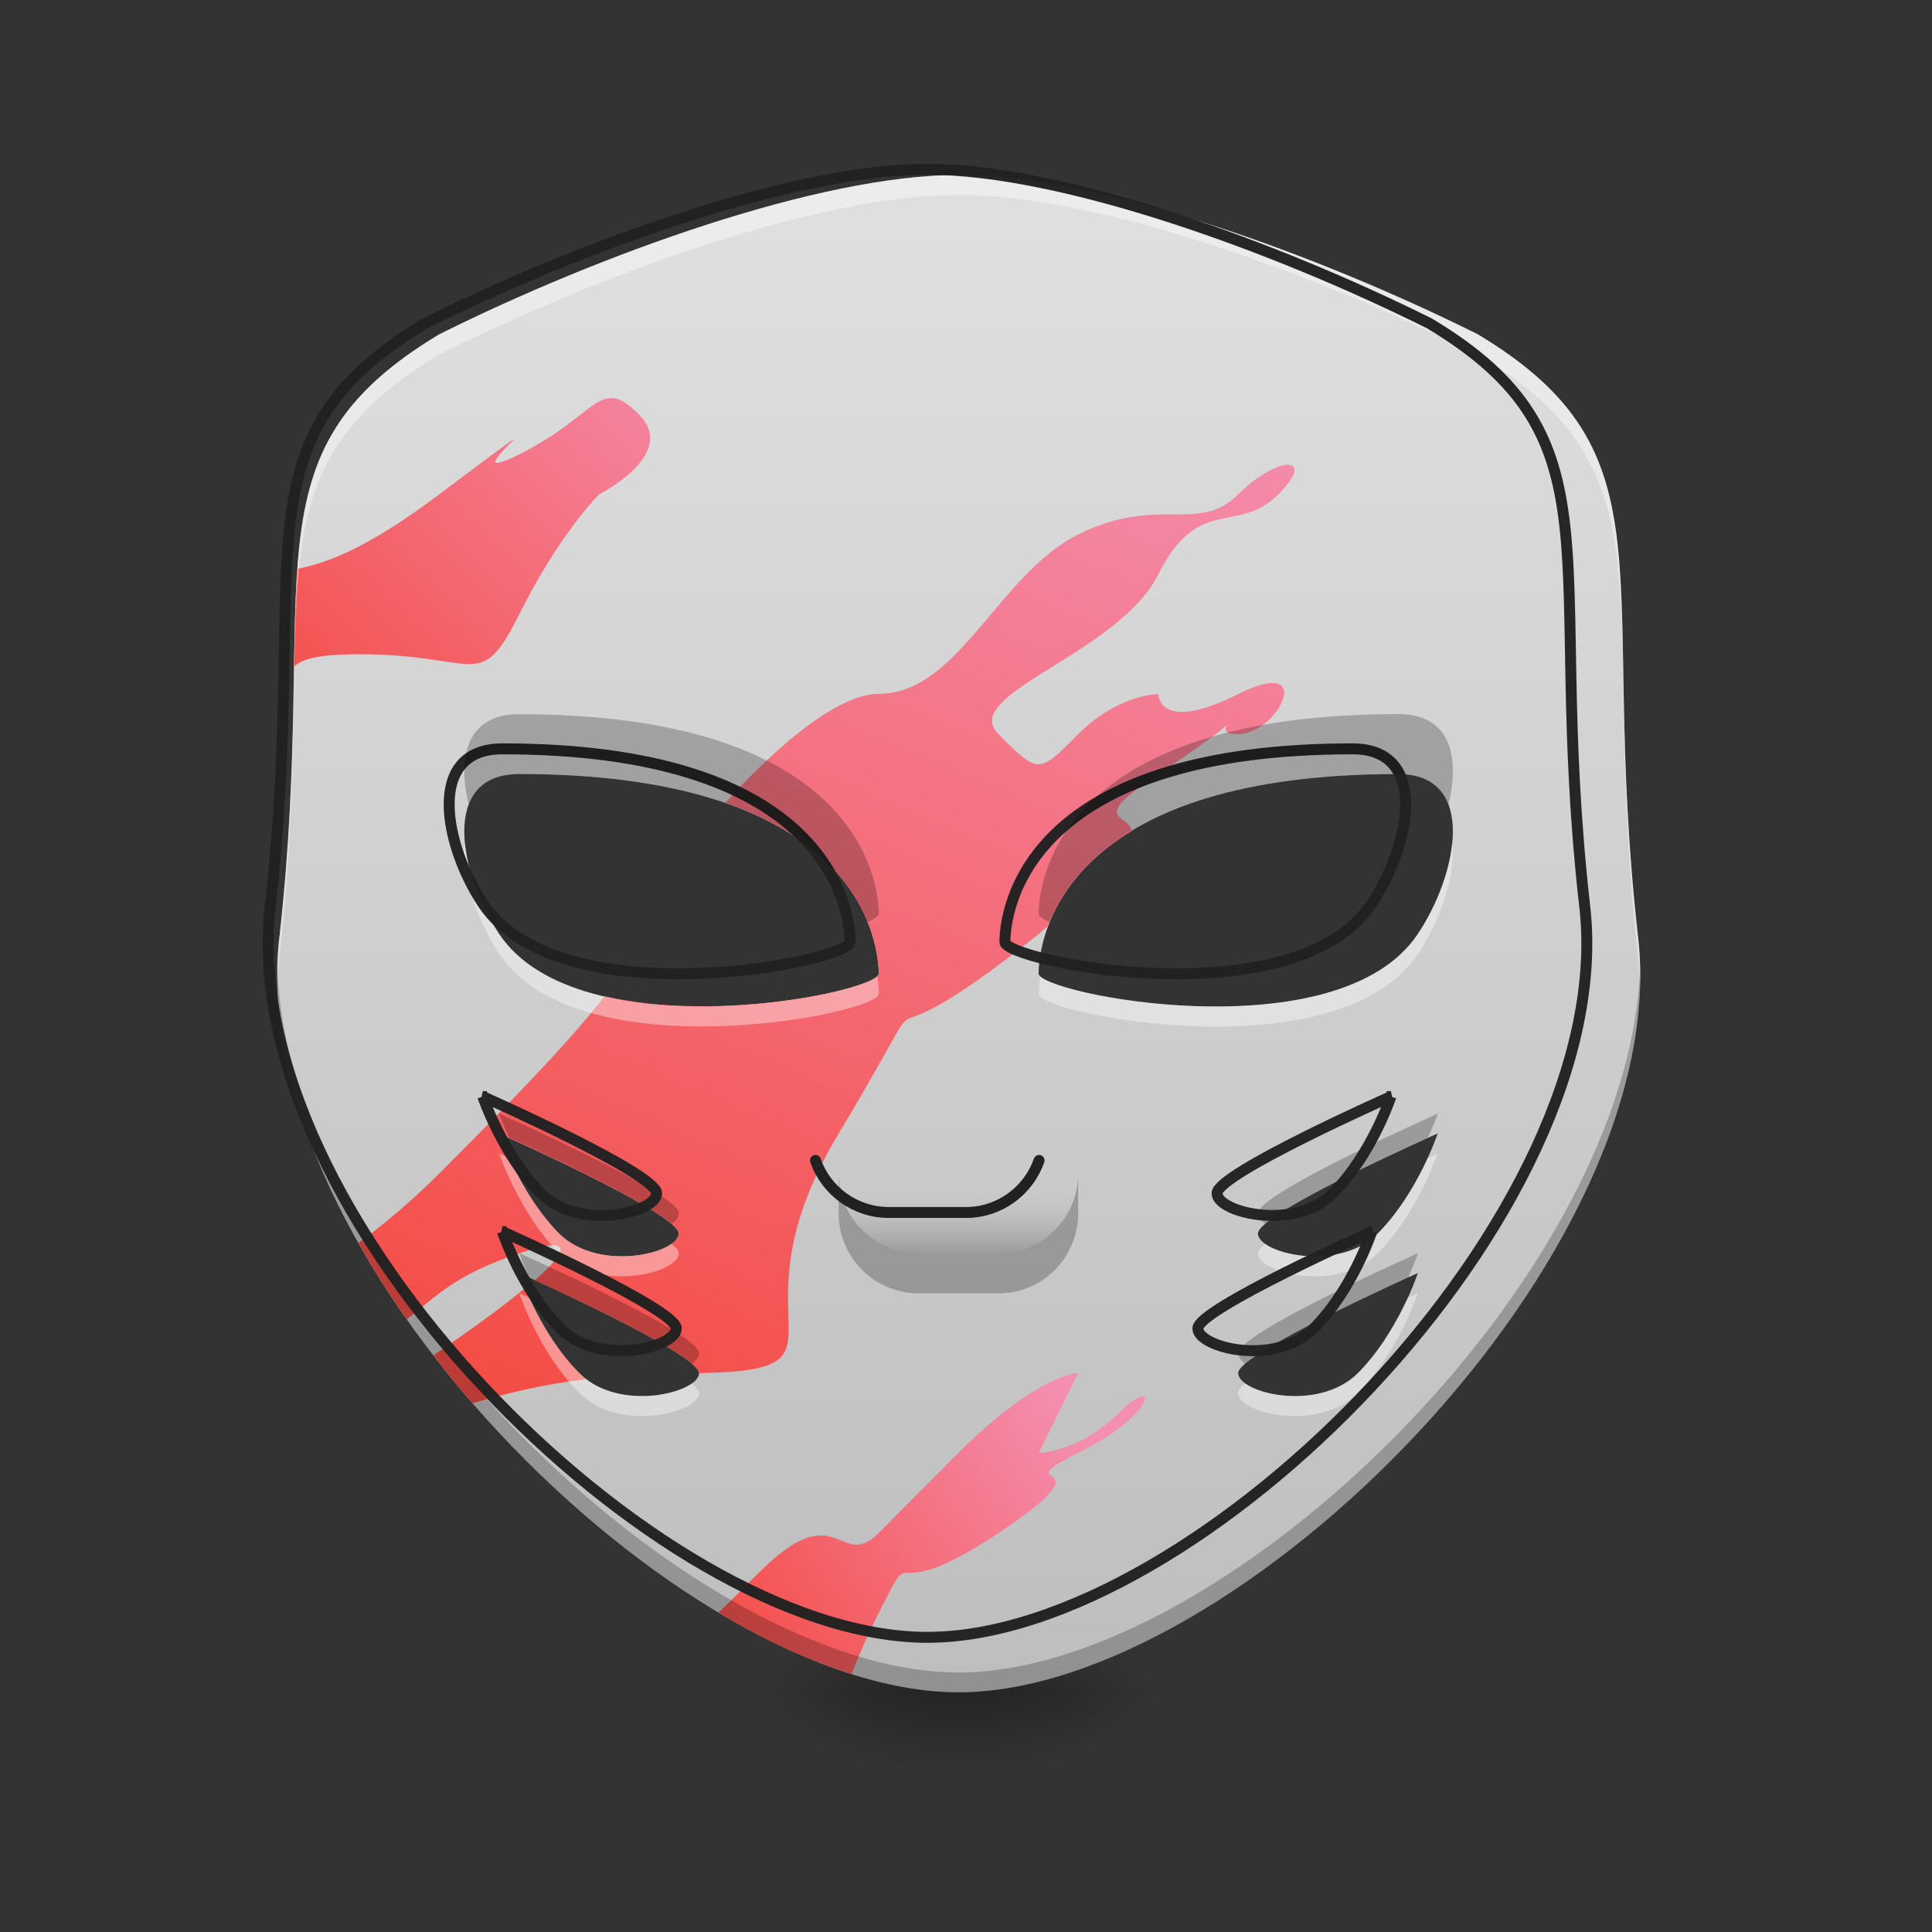 <svg height="16" viewBox="0 0 16 16" width="16" xmlns="http://www.w3.org/2000/svg" xmlns:xlink="http://www.w3.org/1999/xlink"><rect x="0" y="0" width="16" height="16" fill="#333333" stroke="none"/><linearGradient id="a" gradientUnits="userSpaceOnUse" x1="7.938" x2="7.938" y1="14.017" y2="14.678"><stop offset="0" stop-opacity=".275"/><stop offset="1" stop-opacity="0"/></linearGradient><linearGradient id="b"><stop offset="0" stop-opacity=".314"/><stop offset=".222" stop-opacity=".275"/><stop offset="1" stop-opacity="0"/></linearGradient><radialGradient id="c" cx="450.909" cy="189.579" gradientTransform="matrix(0 -.039 -.07 -0 21.435 31.798)" gradientUnits="userSpaceOnUse" r="21.167" xlink:href="#b"/><radialGradient id="d" cx="450.909" cy="189.579" gradientTransform="matrix(-0 .039 .07 0 -5.558 -3.764)" gradientUnits="userSpaceOnUse" r="21.167" xlink:href="#b"/><radialGradient id="e" cx="450.909" cy="189.579" gradientTransform="matrix(-0 -.039 .07 -0 -5.558 31.798)" gradientUnits="userSpaceOnUse" r="21.167" xlink:href="#b"/><radialGradient id="f" cx="450.909" cy="189.579" gradientTransform="matrix(0 .039 -.07 0 21.435 -3.764)" gradientUnits="userSpaceOnUse" r="21.167" xlink:href="#b"/><linearGradient id="g" gradientUnits="userSpaceOnUse" x1="7.938" x2="7.938" y1="14.348" y2="1.448"><stop offset="0" stop-color="#bdbdbd"/><stop offset="1" stop-color="#e0e0e0"/></linearGradient><linearGradient id="h"><stop offset="0" stop-color="#f44336"/><stop offset="1" stop-color="#f48fb1"/></linearGradient><linearGradient id="i" gradientUnits="userSpaceOnUse" x1="5.292" x2="9.923" xlink:href="#h" y1="13.686" y2="2.771"/><linearGradient id="j" gradientUnits="userSpaceOnUse" x1="5.623" x2="8.931" xlink:href="#h" y1="14.017" y2="11.702"/><linearGradient id="k" gradientUnits="userSpaceOnUse" x1="1.985" x2="5.954" xlink:href="#h" y1="6.74" y2="2.771"/><linearGradient id="l" gradientUnits="userSpaceOnUse" x1="7.938" x2="7.938" y1="10.379" y2="9.717"><stop offset="0" stop-opacity=".223"/><stop offset="1" stop-color="#fff" stop-opacity="0"/></linearGradient><path d="m7.609 13.969h.66v.734h-.66zm0 0" fill="url(#a)"/><path d="m8.27 14.016h1.324v-.66h-1.324zm0 0" fill="url(#c)"/><path d="m7.609 14.016h-1.324v.664h1.324zm0 0" fill="url(#d)"/><path d="m7.609 14.016h-1.324v-.66h1.324zm0 0" fill="url(#e)"/><path d="m8.27 14.016h1.324v.664h-1.324zm0 0" fill="url(#f)"/><path d="m7.938 1.449c-1.156 0-2.977.66-4.301 1.32-1.652.992-.992 1.984-1.32 4.965-.332 2.645 3.305 6.281 5.621 6.281s5.953-3.637 5.625-6.281c-.332-2.98.328-3.973-1.324-4.965-1.324-.66-3.141-1.32-4.301-1.32zm-3.637 4.961c2.645 0 2.969 1.23 2.977 1.652 0 .168-2.48.664-3.145-.328-.328-.496-.496-1.324.168-1.324zm7.277 0c.66 0 .496.828.164 1.324-.66.992-3.141.496-3.141.328.008-.422.328-1.652 2.977-1.652zm-7.445 2.977s1.488.66 1.488.828c0 .164-.66.328-.992 0-.328-.332-.496-.828-.496-.828zm7.773 0s-.164.496-.496.828c-.328.328-.992.164-.992 0 0-.168 1.488-.828 1.488-.828zm-7.605 1.156s1.488.664 1.488.828c0 .164-.664.332-.992 0-.332-.332-.496-.828-.496-.828zm7.441 0s-.164.496-.496.828c-.332.332-.992.164-.992 0 0-.164 1.488-.828 1.488-.828zm0 0" fill="url(#g)"/><path d="m10.668 3.848c-.082 0-.25.082-.414.246-.332.332-.66 0-1.324.332-.66.328-.992 1.32-1.652 1.32-.34 0-.852.438-1.27.902 1.094.379 1.262 1.109 1.27 1.414 0 .121-1.301.414-2.27.188-.344.441-.93 1.027-1.371 1.469-.23.23-.465.426-.668.574.117.215.254.426.398.633.242-.184.387-.363.934-.547.438-.148.422-.035.129.223.359.164 1.352.629 1.359.77 1.395-.027.199-.391 1.156-1.984.992-1.652 0-.332 1.656-1.652.027-.023.051-.047.078-.066.094-.25.293-.547.695-.789-.035-.148-.367-.082.219-.469.992-.664.328-.332.66-.332.332 0 .66-.66 0-.332-.66.332-.66 0-.66 0s-.332 0-.664.332c-.328.332-.328.332-.66 0s.992-.66 1.324-1.324c.328-.66.66-.328.992-.66.164-.164.164-.246.082-.246zm-6.535 5.539s1.488.66 1.488.828c0 .164-.66.328-.992 0-.328-.332-.496-.828-.496-.828zm.215 1.281c-.184.152-.445.344-.758.555.102.137.211.27.324.398.262-.078.578-.156.938-.199-.02-.016-.039-.031-.055-.051-.227-.227-.379-.531-.449-.703zm0 0" fill="url(#i)"/><path d="m8.93 11.371s-.328 0-.992.66l-.66.664c-.332.328-.332-.332-.992.328-.137.137-.246.246-.336.332.371.223.742.395 1.102.508.055-.137.125-.309.227-.508.332-.66 0 0 .992-.66.992-.664 0-.332.66-.664.664-.328.664-.66.332-.328-.332.328-.66.328-.66.328zm0 0" fill="url(#j)"/><path d="m5.059 3.297c-.156 0-.293.234-.758.465-.664.332.66-.66-.664.332-.637.48-.965.574-1.176.617-.016.242-.02.508-.027.809.078-.07.227-.102.543-.102.992 0 .992.328 1.324-.332.328-.66.66-.992.66-.992s.66-.332.332-.66c-.098-.098-.168-.141-.234-.137zm0 0" fill="url(#k)"/><path d="m7.609 8.727h.66c.363 0 .66.293.66.66v.332c0 .363-.297.66-.66.66h-.66c-.367 0-.664-.297-.664-.66v-.332c0-.367.297-.66.664-.66zm0 0" fill="url(#l)"/><path d="m6.945 9.719v.328c0 .367.297.664.664.664h.66c.367 0 .66-.297.66-.664v-.328c0 .363-.293.66-.66.66h-.66c-.367 0-.664-.297-.664-.66zm0 0" fill-opacity=".235"/><path d="m2.297 7.996c-.074 2.617 3.402 6.02 5.641 6.02s5.719-3.402 5.645-6.02c-.074 2.594-3.453 5.855-5.645 5.855s-5.57-3.262-5.641-5.855zm1.836 1.227s.031.082.086.199c.266.121 1.113.516 1.344.711.039-.023.059-.055.059-.086 0-.164-1.488-.824-1.488-.824zm7.773 0s-1.488.66-1.488.824c0 .031.023.062.059.086.234-.195 1.082-.59 1.348-.711.055-.117.082-.199.082-.199zm-7.605 1.156s.027.082.082.203c.266.121 1.113.512 1.348.711.035-.027.059-.059.059-.086 0-.168-1.488-.828-1.488-.828zm7.441 0s-1.488.66-1.488.828c0 .027.02.059.059.086.23-.199 1.082-.59 1.348-.711.055-.121.082-.203.082-.203zm0 0" fill-opacity=".235"/><path d="m7.938 1.449c-1.156 0-2.977.66-4.301 1.32-1.652.992-.992 1.984-1.32 4.965-.02.137-.023.281-.02.426 0-.086.008-.176.02-.262.328-2.977-.332-3.969 1.32-4.961 1.324-.664 3.145-1.324 4.301-1.324 1.16 0 2.977.66 4.301 1.324 1.652.992.992 1.984 1.324 4.961.008.086.016.176.02.262.004-.145-.004-.289-.02-.426-.332-2.98.328-3.973-1.324-4.965-1.324-.66-3.141-1.32-4.301-1.32zm-4.09 5.52c-.027.281.105.656.285.93.664.992 3.145.496 3.145.332 0-.043-.004-.09-.012-.145-.195.184-2.496.598-3.133-.352-.148-.223-.262-.512-.285-.766zm8.18 0c-.023.254-.137.543-.285.766-.633.949-2.938.535-3.129.352-.008.055-.012.102-.012.145 0 .164 2.48.66 3.141-.332.184-.273.312-.648.285-.93zm-7.895 2.582s.168.496.496.828c.332.332.992.164.992 0 0-.02-.02-.047-.059-.078-.168.121-.66.184-.934-.086-.195-.199-.332-.453-.41-.625-.051-.023-.086-.039-.086-.039zm7.773 0s-.031.016-.082.039c-.078.172-.219.426-.414.625-.27.27-.762.207-.934.086-.035.031-.059.059-.059.078 0 .164.664.332.992 0 .332-.332.496-.828.496-.828zm-7.605 1.16s.164.496.496.824c.328.332.992.168.992 0 0-.02-.023-.047-.059-.078-.172.121-.664.184-.934-.086-.195-.195-.336-.449-.414-.625-.051-.023-.082-.035-.082-.035zm7.441 0s-.031.012-.082.035c-.082.176-.219.43-.414.625-.27.27-.766.207-.934.086-.039.031-.059.059-.059.078 0 .168.66.332.992 0 .332-.328.496-.824.496-.824zm0 0" fill="#fff" fill-opacity=".392"/><path d="m959.908 175.259c-139.829 0-359.966 79.835-520.108 159.67-199.823 119.989-119.989 239.977-159.67 600.415-40.154 319.812 399.647 759.613 679.778 759.613s719.931-439.801 680.25-759.613c-40.154-360.438 39.681-480.427-160.142-600.415-160.142-79.835-379.806-159.67-520.108-159.67zm-439.801 599.943c319.812 0 359.021 148.805 359.966 199.823 0 20.313-299.971 80.307-380.279-39.681-39.681-59.994-59.994-160.142 20.313-160.142zm880.073 0c79.835 0 59.994 100.148 19.841 160.142-79.835 119.989-379.806 59.994-379.806 39.681.945-51.019 39.681-199.823 359.966-199.823zm-900.387 359.966s179.983 79.835 179.983 100.148c0 19.841-79.835 39.681-119.989 0-39.681-40.154-59.994-100.148-59.994-100.148zm940.068 0s-19.841 59.994-59.994 100.148c-39.681 39.681-119.989 19.841-119.989 0 0-20.313 179.983-100.148 179.983-100.148zm-919.755 139.829s179.983 80.307 179.983 100.148-80.307 40.154-119.989 0c-40.154-40.154-59.994-100.148-59.994-100.148zm899.914 0s-19.841 59.994-59.994 100.148-119.989 19.841-119.989 0 179.983-100.148 179.983-100.148zm0 0" fill="none" stroke="#212121" stroke-opacity=".971" stroke-width="11.339" transform="scale(.008)"/><path d="m1075.645 1201.303c-10.865 31.178-40.626 53.853-75.583 53.853h-79.835c-35.43 0-65.191-22.675-76.056-53.853" fill="none" stroke="#212121" stroke-linecap="round" stroke-linejoin="round" stroke-width="11.339" transform="scale(.008)"/><path d="m4.301 5.914c-.438 0-.516.359-.418.75.055-.152.188-.254.418-.254 1.996 0 2.668.699 2.883 1.227.059-.027.094-.051.094-.07-.008-.422-.332-1.652-2.977-1.652zm7.277 0c-2.648 0-2.969 1.23-2.977 1.652 0 .02.031.043.09.07.215-.527.891-1.227 2.887-1.227.23 0 .359.102.418.254.094-.391.02-.75-.418-.75zm0 0" fill-opacity=".235"/></svg>